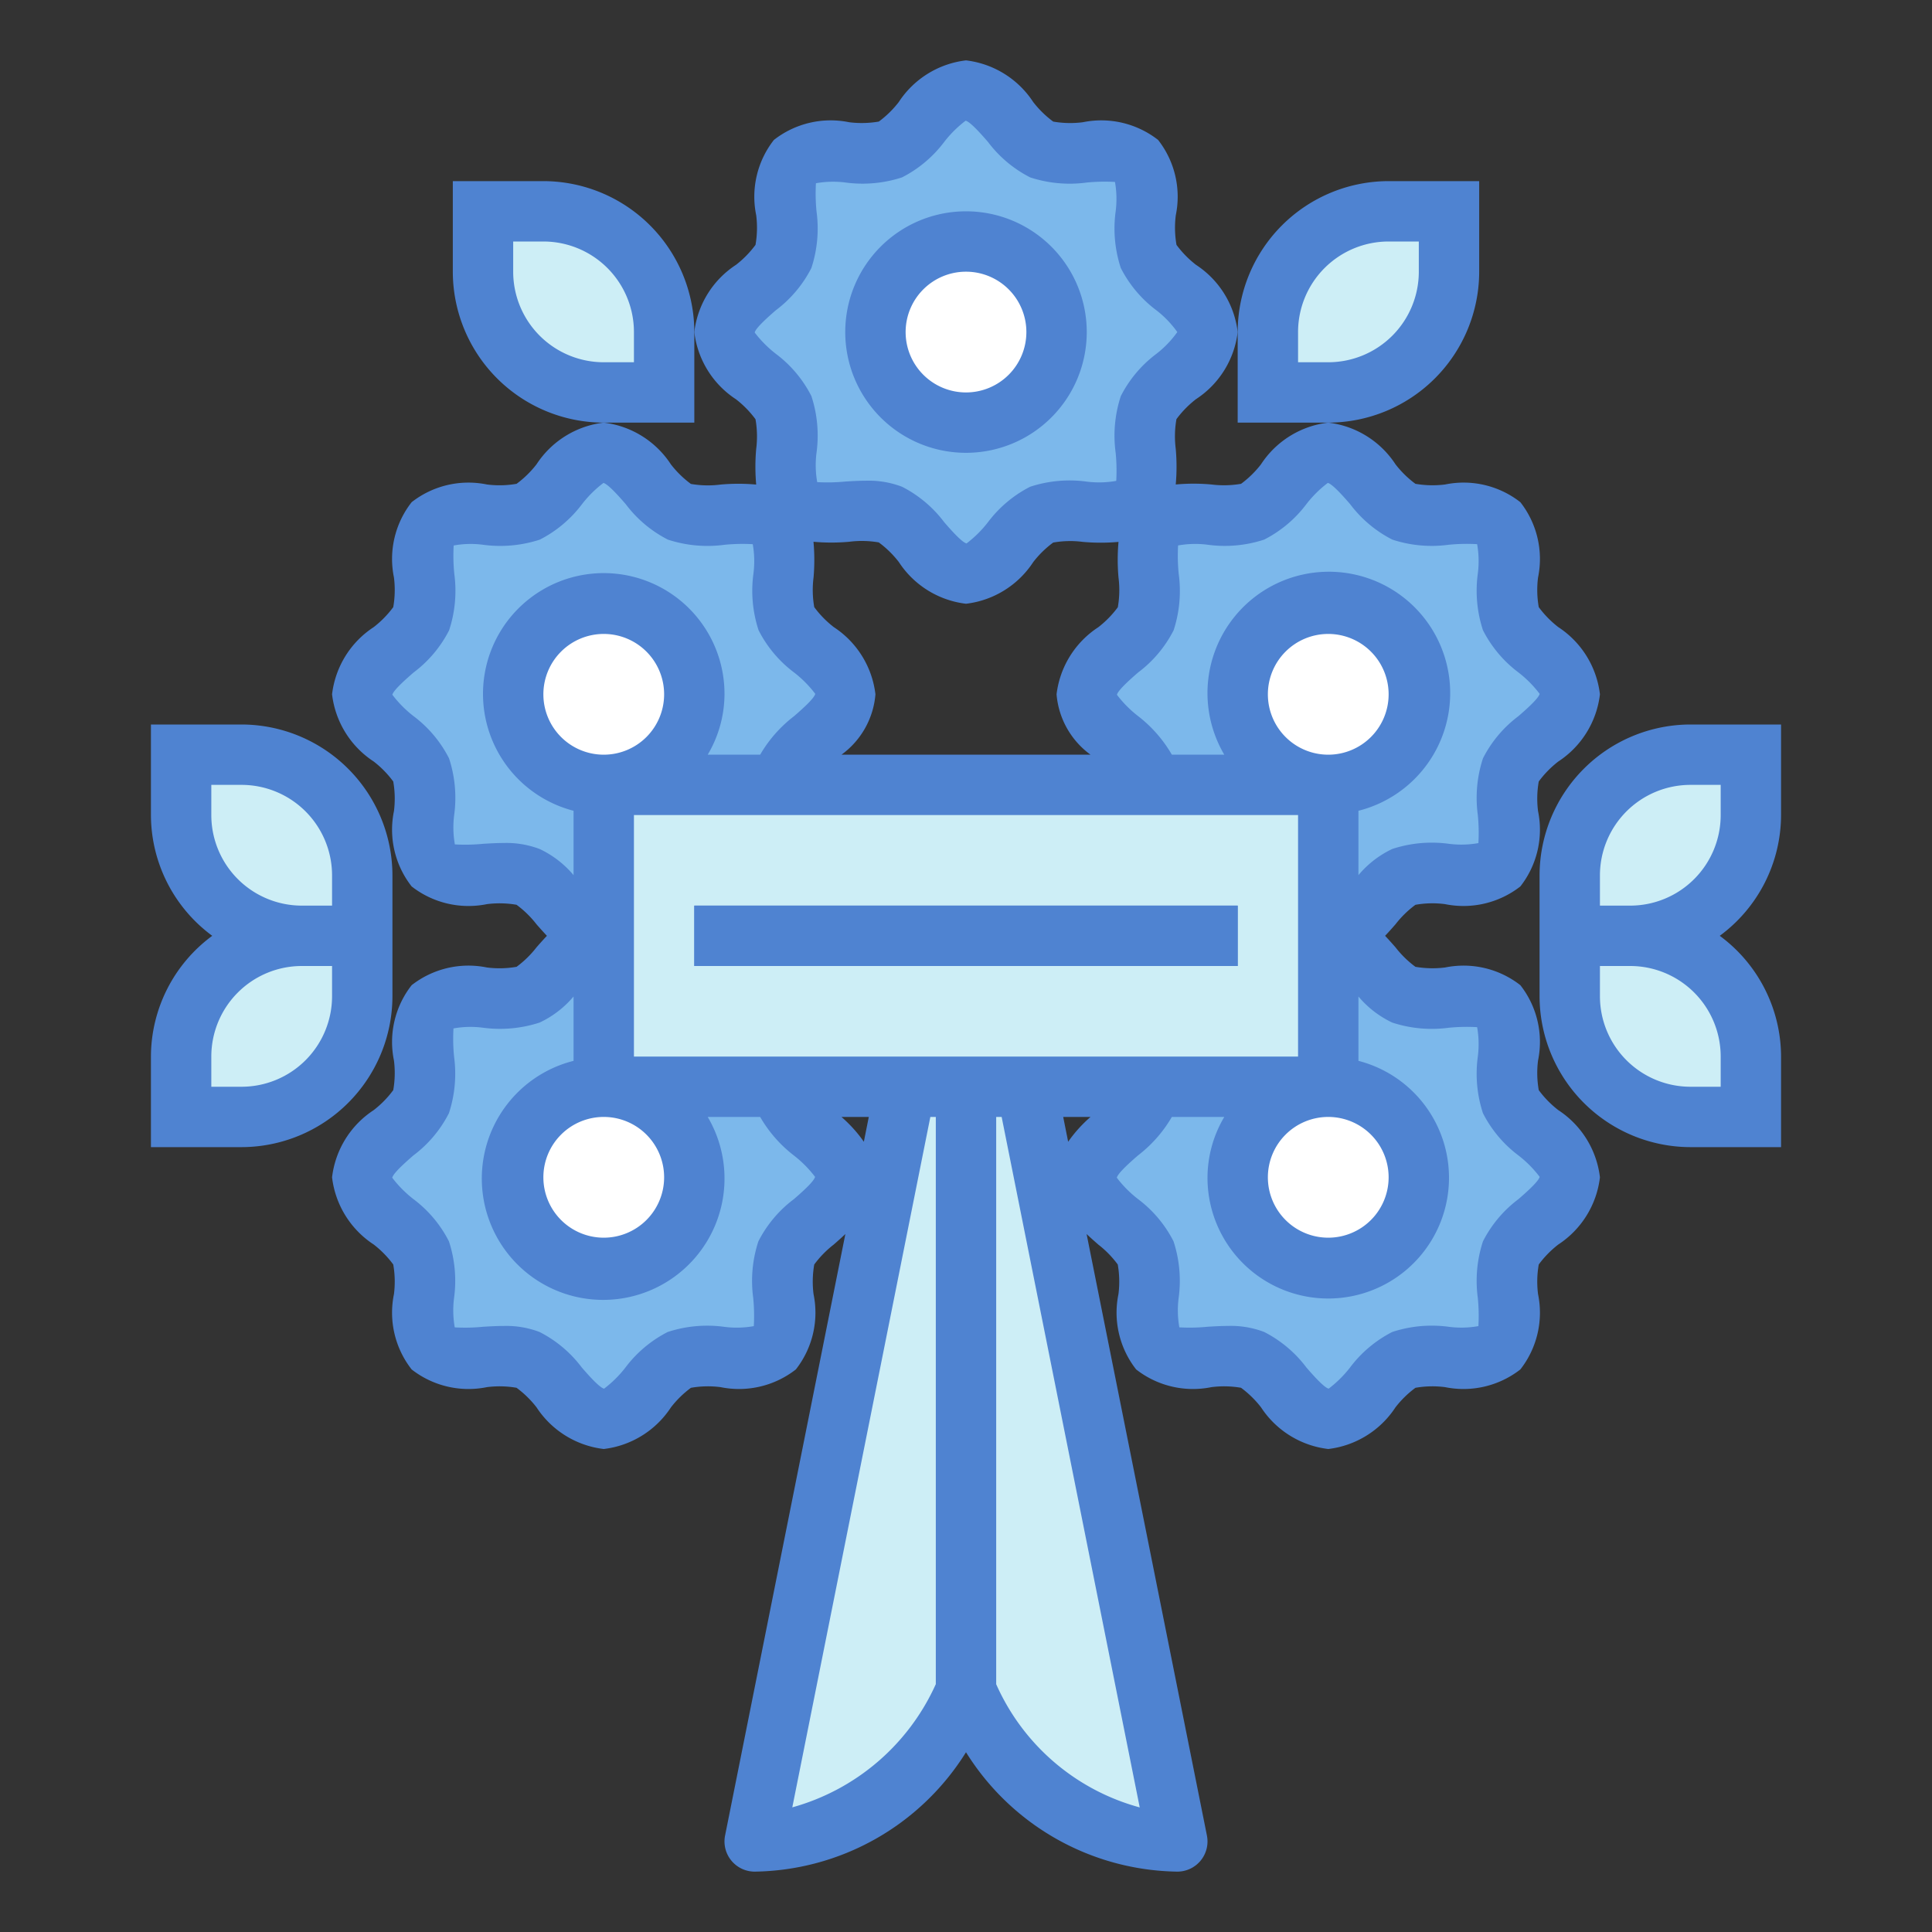 <svg height="512" viewBox="0 0 64 64" width="512" xmlns="http://www.w3.org/2000/svg"><rect x="0" y="0" width="64" height="64" fill="#333333" stroke="none"/><g id="Blue"><path d="m20 26h5.945a1.7 1.7 0 0 1 .1-.5c.36-.852 1.955-1.514 1.955-2.5s-1.595-1.648-1.951-2.5c-.369-.889.278-2.482-.392-3.152s-2.263-.023-3.152-.392c-.857-.356-1.519-1.956-2.505-1.956s-1.648 1.595-2.5 1.951c-.889.369-2.482-.278-3.152.392s-.023 2.263-.392 3.152c-.356.857-1.956 1.519-1.956 2.505s1.6 1.648 1.951 2.5c.369.889-.278 2.482.392 3.152s2.263.023 3.152.392c.857.361 1.519 1.956 2.505 1.956z" fill="#7cb8eb"/><path d="m44 26h-5.945a1.7 1.7 0 0 0 -.1-.5c-.355-.852-1.955-1.514-1.955-2.5s1.595-1.648 1.951-2.5c.369-.889-.278-2.482.392-3.152s2.263-.023 3.152-.392c.857-.356 1.519-1.956 2.505-1.956s1.648 1.595 2.505 1.951c.889.369 2.482-.278 3.152.392s.023 2.263.392 3.152c.356.857 1.951 1.519 1.951 2.505s-1.595 1.648-1.951 2.5c-.369.889.278 2.482-.392 3.152s-2.263.023-3.152.392c-.857.361-1.519 1.956-2.505 1.956z" fill="#7cb8eb"/><path d="m40 11c0 .986-1.595 1.648-1.951 2.505-.369.889.278 2.482-.392 3.152s-2.263.023-3.152.392c-.857.356-1.519 1.951-2.505 1.951s-1.648-1.595-2.5-1.951c-.889-.369-2.482.278-3.152-.392s-.023-2.263-.392-3.152c-.356-.857-1.956-1.519-1.956-2.505s1.6-1.648 1.951-2.505c.369-.889-.278-2.482.392-3.152s2.263-.023 3.152-.392c.857-.351 1.519-1.951 2.505-1.951s1.648 1.6 2.505 1.951c.889.369 2.482-.278 3.152.392s.023 2.263.392 3.152c.356.857 1.951 1.519 1.951 2.505z" fill="#7cb8eb"/><path d="m26.049 36.495a1.7 1.7 0 0 1 -.1-.495h-5.949v-5c-.986 0-1.648 1.595-2.5 1.951-.889.369-2.482-.278-3.152.392s-.023 2.263-.392 3.152c-.356.857-1.956 1.519-1.956 2.505s1.6 1.648 1.951 2.505c.369.889-.278 2.482.392 3.152s2.263.023 3.152.392c.857.356 1.519 1.951 2.505 1.951s1.648-1.595 2.5-1.951c.889-.369 2.482.278 3.152-.392s.023-2.263.392-3.152c.361-.857 1.956-1.519 1.956-2.505s-1.595-1.648-1.951-2.505z" fill="#7cb8eb"/><path d="m37.951 36.495a1.7 1.7 0 0 0 .1-.495h5.949v-5c.986 0 1.648 1.595 2.505 1.951.889.369 2.482-.278 3.152.392s.023 2.263.392 3.152c.356.857 1.951 1.519 1.951 2.505s-1.595 1.648-1.951 2.505c-.369.889.278 2.482-.392 3.152s-2.263.023-3.152.392c-.857.356-1.519 1.951-2.505 1.951s-1.648-1.595-2.505-1.951c-.889-.369-2.482.278-3.152-.392s-.023-2.263-.392-3.152c-.351-.857-1.951-1.519-1.951-2.505s1.6-1.648 1.951-2.505z" fill="#7cb8eb"/><circle cx="20" cy="23" fill="#fff" r="3"/><circle cx="20" cy="39" fill="#fff" r="3"/><circle cx="32" cy="11" fill="#fff" r="3"/><path d="m16 7h2a4 4 0 0 1 4 4v2a0 0 0 0 1 0 0h-2a4 4 0 0 1 -4-4v-2a0 0 0 0 1 0 0z" fill="#cdeef6"/><path d="m6 25h2a4 4 0 0 1 4 4v2a0 0 0 0 1 0 0h-2a4 4 0 0 1 -4-4v-2a0 0 0 0 1 0 0z" fill="#cdeef6"/><path d="m10 31h2a0 0 0 0 1 0 0v2a4 4 0 0 1 -4 4h-2a0 0 0 0 1 0 0v-2a4 4 0 0 1 4-4z" fill="#cdeef6"/><circle cx="44" cy="23" fill="#fff" r="3"/><circle cx="44" cy="39" fill="#fff" r="3"/><path d="m46 7h2a0 0 0 0 1 0 0v2a4 4 0 0 1 -4 4h-2a0 0 0 0 1 0 0v-2a4 4 0 0 1 4-4z" fill="#cdeef6" transform="matrix(-1 0 0 -1 90 20)"/><path d="m56 25h2a0 0 0 0 1 0 0v2a4 4 0 0 1 -4 4h-2a0 0 0 0 1 0 0v-2a4 4 0 0 1 4-4z" fill="#cdeef6" transform="matrix(-1 0 0 -1 110 56)"/><path d="m52 31h2a4 4 0 0 1 4 4v2a0 0 0 0 1 0 0h-2a4 4 0 0 1 -4-4v-2a0 0 0 0 1 0 0z" fill="#cdeef6" transform="matrix(-1 0 0 -1 110 68)"/><path d="m20 26h24v10h-24z" fill="#cdeef6"/><path d="m39 61c-5 0-7-5-7-5v-20h2z" fill="#cdeef6"/><path d="m25 61c5 0 7-5 7-5v-20h-2z" fill="#cdeef6"/><g fill="#4f83d1"><path d="m23 30h18v2h-18z"/><path d="m32 15a4 4 0 1 0 -4-4 4 4 0 0 0 4 4zm0-6a2 2 0 1 1 -2 2 2 2 0 0 1 2-2z"/><path d="m23 11a5.006 5.006 0 0 0 -5-5h-3v3a5.006 5.006 0 0 0 5 5h3zm-2 1h-1a3 3 0 0 1 -3-3v-1h1a3 3 0 0 1 3 3z"/><path d="m5 35v3h3a5.006 5.006 0 0 0 5-5v-4a5.006 5.006 0 0 0 -5-5h-3v3a4.982 4.982 0 0 0 2.031 4 4.982 4.982 0 0 0 -2.031 4zm2-8v-1h1a3 3 0 0 1 3 3v1h-1a3 3 0 0 1 -3-3zm0 8a3 3 0 0 1 3-3h1v1a3 3 0 0 1 -3 3h-1z"/><path d="m44 14a5.006 5.006 0 0 0 5-5v-3h-3a5.006 5.006 0 0 0 -5 5v3zm-1-3a3 3 0 0 1 3-3h1v1a3 3 0 0 1 -3 3h-1z"/><path d="m59 27v-3h-3a5.006 5.006 0 0 0 -5 5v4a5.006 5.006 0 0 0 5 5h3v-3a4.982 4.982 0 0 0 -2.031-4 4.982 4.982 0 0 0 2.031-4zm-2 8v1h-1a3 3 0 0 1 -3-3v-1h1a3 3 0 0 1 3 3zm0-8a3 3 0 0 1 -3 3h-1v-1a3 3 0 0 1 3-3h1z"/><path d="m12.381 20.773a3.091 3.091 0 0 0 -1.381 2.227 3.091 3.091 0 0 0 1.381 2.227 3.357 3.357 0 0 1 .646.661 3.291 3.291 0 0 1 .023.983 3.048 3.048 0 0 0 .586 2.493 3.061 3.061 0 0 0 2.493.587 3.3 3.3 0 0 1 .982.021 3.369 3.369 0 0 1 .662.647c.108.124.224.253.344.381-.12.128-.236.257-.344.381a3.357 3.357 0 0 1 -.661.646 3.3 3.3 0 0 1 -.983.022 3.054 3.054 0 0 0 -2.493.587 3.048 3.048 0 0 0 -.586 2.493 3.291 3.291 0 0 1 -.023.983 3.357 3.357 0 0 1 -.646.661 3.091 3.091 0 0 0 -1.381 2.227 3.091 3.091 0 0 0 1.381 2.227 3.357 3.357 0 0 1 .646.661 3.291 3.291 0 0 1 .023.983 3.048 3.048 0 0 0 .586 2.493 3.058 3.058 0 0 0 2.493.587 3.3 3.3 0 0 1 .982.021 3.369 3.369 0 0 1 .662.647 3.093 3.093 0 0 0 2.227 1.381 3.093 3.093 0 0 0 2.227-1.381 3.357 3.357 0 0 1 .661-.646 3.262 3.262 0 0 1 .983-.022 3.059 3.059 0 0 0 2.493-.587 3.048 3.048 0 0 0 .586-2.493 3.291 3.291 0 0 1 .023-.983 3.357 3.357 0 0 1 .646-.661c.125-.109.256-.226.385-.348l-3.984 19.921a1 1 0 0 0 .98 1.2 8.386 8.386 0 0 0 7-3.955 8.386 8.386 0 0 0 7 3.955 1 1 0 0 0 .98-1.2l-3.985-19.921c.13.122.261.238.386.348a3.33 3.33 0 0 1 .646.661 3.291 3.291 0 0 1 .023.983 3.048 3.048 0 0 0 .586 2.493 3.059 3.059 0 0 0 2.493.587 3.3 3.3 0 0 1 .982.021 3.369 3.369 0 0 1 .662.647 3.093 3.093 0 0 0 2.227 1.381 3.093 3.093 0 0 0 2.227-1.381 3.357 3.357 0 0 1 .661-.646 3.263 3.263 0 0 1 .983-.022 3.06 3.06 0 0 0 2.493-.587 3.048 3.048 0 0 0 .586-2.493 3.291 3.291 0 0 1 .023-.983 3.357 3.357 0 0 1 .646-.661 3.091 3.091 0 0 0 1.381-2.227 3.091 3.091 0 0 0 -1.381-2.227 3.357 3.357 0 0 1 -.646-.661 3.291 3.291 0 0 1 -.023-.983 3.048 3.048 0 0 0 -.586-2.493 3.054 3.054 0 0 0 -2.492-.587 3.373 3.373 0 0 1 -.984-.022 3.338 3.338 0 0 1 -.661-.647c-.108-.123-.223-.252-.344-.38.121-.128.236-.257.344-.381a3.357 3.357 0 0 1 .661-.646 3.2 3.2 0 0 1 .983-.022 3.064 3.064 0 0 0 2.493-.587 3.048 3.048 0 0 0 .586-2.493 3.291 3.291 0 0 1 .023-.983 3.357 3.357 0 0 1 .646-.661 3.091 3.091 0 0 0 1.381-2.227 3.091 3.091 0 0 0 -1.381-2.227 3.357 3.357 0 0 1 -.646-.661 3.291 3.291 0 0 1 -.023-.983 3.048 3.048 0 0 0 -.586-2.493 3.046 3.046 0 0 0 -2.492-.587 3.338 3.338 0 0 1 -.984-.022 3.338 3.338 0 0 1 -.661-.647 3.092 3.092 0 0 0 -2.227-1.38 3.092 3.092 0 0 0 -2.227 1.38 3.338 3.338 0 0 1 -.661.647 3.341 3.341 0 0 1 -.984.022 6.555 6.555 0 0 0 -1.18 0 6.657 6.657 0 0 0 0-1.181 3.291 3.291 0 0 1 .023-.983 3.357 3.357 0 0 1 .646-.661 3.091 3.091 0 0 0 1.383-2.224 3.091 3.091 0 0 0 -1.381-2.227 3.357 3.357 0 0 1 -.646-.661 3.291 3.291 0 0 1 -.023-.983 3.048 3.048 0 0 0 -.586-2.493 3.057 3.057 0 0 0 -2.493-.587 3.3 3.3 0 0 1 -.982-.021 3.369 3.369 0 0 1 -.662-.647 3.093 3.093 0 0 0 -2.227-1.381 3.092 3.092 0 0 0 -2.227 1.38 3.338 3.338 0 0 1 -.661.647 3.341 3.341 0 0 1 -.984.022 3.052 3.052 0 0 0 -2.492.587 3.048 3.048 0 0 0 -.586 2.493 3.291 3.291 0 0 1 -.023.983 3.357 3.357 0 0 1 -.646.661 3.091 3.091 0 0 0 -1.381 2.227 3.091 3.091 0 0 0 1.381 2.227 3.357 3.357 0 0 1 .646.661 3.291 3.291 0 0 1 .023.983 6.657 6.657 0 0 0 0 1.181 6.566 6.566 0 0 0 -1.181 0 3.294 3.294 0 0 1 -.982-.021 3.369 3.369 0 0 1 -.662-.647 3.093 3.093 0 0 0 -2.225-1.384 3.093 3.093 0 0 0 -2.227 1.381 3.357 3.357 0 0 1 -.661.646 3.266 3.266 0 0 1 -.983.022 3.051 3.051 0 0 0 -2.493.587 3.048 3.048 0 0 0 -.586 2.493 3.291 3.291 0 0 1 -.023.983 3.357 3.357 0 0 1 -.646.661zm13.919 18.949a4.035 4.035 0 0 0 -1.178 1.4 4.2 4.2 0 0 0 -.171 1.871 6 6 0 0 1 .02.937 3.205 3.205 0 0 1 -.98.023 4.2 4.2 0 0 0 -1.873.171 4.059 4.059 0 0 0 -1.4 1.178 3.8 3.8 0 0 1 -.707.7c-.16-.039-.535-.468-.737-.7a4.053 4.053 0 0 0 -1.4-1.178 3.087 3.087 0 0 0 -1.188-.2c-.233 0-.464.014-.684.027a6.012 6.012 0 0 1 -.938.02 3.239 3.239 0 0 1 -.022-.98 4.2 4.2 0 0 0 -.171-1.871 4.035 4.035 0 0 0 -1.178-1.4 3.8 3.8 0 0 1 -.7-.707c.039-.16.468-.535.7-.737a4.035 4.035 0 0 0 1.178-1.4 4.2 4.2 0 0 0 .171-1.871 6 6 0 0 1 -.02-.937 3.172 3.172 0 0 1 .98-.023 4.243 4.243 0 0 0 1.873-.171 3.3 3.3 0 0 0 1.125-.864v2.132a4.02 4.02 0 1 0 4.444 1.858h1.737a4.377 4.377 0 0 0 1.119 1.278 3.8 3.8 0 0 1 .7.707c-.038.16-.467.535-.7.737zm-4.3-.722a2 2 0 1 1 -2-2 2 2 0 0 1 2 2zm-4-16a2 2 0 1 1 2 2 2 2 0 0 1 -2-2zm9.875 14h.905l-.164.822a4.525 4.525 0 0 0 -.741-.822zm3.125 18.789a7.378 7.378 0 0 1 -4.754 4.082l4.573-22.871h.181zm6.755 4.084a7.289 7.289 0 0 1 -4.755-4.082v-18.791h.181zm-2.371-22.051-.164-.822h.905a4.525 4.525 0 0 0 -.741.822zm-14.384-2.822v-8h22v8zm5.948-17.053a6.663 6.663 0 0 0 1.181 0 3.3 3.3 0 0 1 .982.021 3.369 3.369 0 0 1 .662.647 3.093 3.093 0 0 0 2.227 1.385 3.092 3.092 0 0 0 2.227-1.38 3.338 3.338 0 0 1 .661-.647 3.238 3.238 0 0 1 .984-.022 6.652 6.652 0 0 0 1.18 0 6.668 6.668 0 0 0 0 1.182 3.291 3.291 0 0 1 -.023.983 3.357 3.357 0 0 1 -.646.661 3.091 3.091 0 0 0 -1.383 2.223 2.752 2.752 0 0 0 1.125 2h-8.25a2.747 2.747 0 0 0 1.125-2 3.091 3.091 0 0 0 -1.381-2.227 3.357 3.357 0 0 1 -.646-.661 3.291 3.291 0 0 1 -.023-.983 6.668 6.668 0 0 0 -.002-1.182zm15.052 5.053a2 2 0 1 1 2 2 2 2 0 0 1 -2-2zm4 16a2 2 0 1 1 -2-2 2 2 0 0 1 2 2zm.122-5.125a4.21 4.21 0 0 0 1.872.17 6.245 6.245 0 0 1 .938-.019 3.239 3.239 0 0 1 .022.98 4.2 4.2 0 0 0 .171 1.871 4.035 4.035 0 0 0 1.178 1.4 3.8 3.8 0 0 1 .7.707c-.039.16-.468.535-.7.737a4.035 4.035 0 0 0 -1.178 1.4 4.2 4.2 0 0 0 -.171 1.871 6 6 0 0 1 .02.937 3.2 3.2 0 0 1 -.98.023 4.2 4.2 0 0 0 -1.873.171 4.059 4.059 0 0 0 -1.4 1.178 3.8 3.8 0 0 1 -.707.7c-.16-.039-.535-.468-.737-.7a4.053 4.053 0 0 0 -1.4-1.178 3.087 3.087 0 0 0 -1.188-.2c-.233 0-.464.014-.684.027a6.013 6.013 0 0 1 -.938.02 3.239 3.239 0 0 1 -.022-.98 4.2 4.2 0 0 0 -.171-1.871 4.048 4.048 0 0 0 -1.178-1.4 3.767 3.767 0 0 1 -.7-.706c.039-.16.468-.535.7-.737a4.377 4.377 0 0 0 1.123-1.276h1.737a3.959 3.959 0 0 0 -.556 2 4 4 0 1 0 5-3.858v-2.132a3.31 3.31 0 0 0 1.122.865zm-7.076-14.869a6 6 0 0 1 -.02-.937 3.225 3.225 0 0 1 .98-.024 4.181 4.181 0 0 0 1.872-.17 4.053 4.053 0 0 0 1.4-1.178 3.8 3.8 0 0 1 .707-.7c.16.039.535.468.737.7a4.053 4.053 0 0 0 1.4 1.178 4.181 4.181 0 0 0 1.872.17 6.245 6.245 0 0 1 .938-.019 3.239 3.239 0 0 1 .022.98 4.2 4.2 0 0 0 .171 1.871 4.035 4.035 0 0 0 1.178 1.4 3.8 3.8 0 0 1 .7.707c-.039.16-.468.535-.7.737a4.035 4.035 0 0 0 -1.178 1.4 4.2 4.2 0 0 0 -.171 1.871 6 6 0 0 1 .02.937 3.236 3.236 0 0 1 -.98.023 4.2 4.2 0 0 0 -1.873.171 3.3 3.3 0 0 0 -1.121.867v-2.132a4.02 4.02 0 1 0 -4.444-1.858h-1.737a4.394 4.394 0 0 0 -1.119-1.279 3.767 3.767 0 0 1 -.7-.706c.039-.16.468-.535.7-.737a4.035 4.035 0 0 0 1.178-1.4 4.2 4.2 0 0 0 .168-1.872zm-14.046-7.991c.039-.16.468-.535.7-.737a4.035 4.035 0 0 0 1.178-1.4 4.2 4.2 0 0 0 .171-1.871 6 6 0 0 1 -.02-.937 3.256 3.256 0 0 1 .98-.024 4.209 4.209 0 0 0 1.872-.17 4.053 4.053 0 0 0 1.4-1.178 3.8 3.8 0 0 1 .707-.7c.16.039.535.468.737.7a4.053 4.053 0 0 0 1.4 1.178 4.2 4.2 0 0 0 1.872.171 6.141 6.141 0 0 1 .938-.02 3.239 3.239 0 0 1 .022.98 4.2 4.2 0 0 0 .171 1.871 4.035 4.035 0 0 0 1.178 1.4 3.416 3.416 0 0 1 .694.722 3.416 3.416 0 0 1 -.694.722 4.035 4.035 0 0 0 -1.178 1.4 4.2 4.2 0 0 0 -.171 1.871 6 6 0 0 1 .02.937 3.256 3.256 0 0 1 -.98.024 4.2 4.2 0 0 0 -1.872.17 4.053 4.053 0 0 0 -1.4 1.178 3.8 3.8 0 0 1 -.707.7c-.16-.039-.535-.468-.737-.7a4.053 4.053 0 0 0 -1.4-1.178 3.087 3.087 0 0 0 -1.188-.2c-.233 0-.464.014-.684.027a6.142 6.142 0 0 1 -.938.02 3.239 3.239 0 0 1 -.022-.98 4.2 4.2 0 0 0 -.171-1.871 4.035 4.035 0 0 0 -1.178-1.4 3.8 3.8 0 0 1 -.7-.705zm-11.3 11.263a4.035 4.035 0 0 0 1.178-1.4 4.2 4.2 0 0 0 .171-1.871 6 6 0 0 1 -.02-.937 3.141 3.141 0 0 1 .98-.023 4.228 4.228 0 0 0 1.873-.171 4.059 4.059 0 0 0 1.4-1.178 3.8 3.8 0 0 1 .707-.7c.16.039.535.468.737.7a4.053 4.053 0 0 0 1.4 1.178 4.211 4.211 0 0 0 1.872.171 6.144 6.144 0 0 1 .938-.02 3.239 3.239 0 0 1 .022.98 4.2 4.2 0 0 0 .171 1.871 4.035 4.035 0 0 0 1.178 1.4 3.8 3.8 0 0 1 .7.707c-.039.16-.468.535-.7.737a4.377 4.377 0 0 0 -1.126 1.278h-1.737a3.959 3.959 0 0 0 .556-2 4 4 0 1 0 -5 3.858v2.132a3.3 3.3 0 0 0 -1.122-.865 3.087 3.087 0 0 0 -1.188-.2c-.233 0-.464.014-.684.027a6.141 6.141 0 0 1 -.938.02 3.239 3.239 0 0 1 -.022-.98 4.2 4.2 0 0 0 -.171-1.871 4.035 4.035 0 0 0 -1.178-1.4 3.8 3.8 0 0 1 -.7-.707c.041-.159.47-.534.703-.736z"/><path d="m23 30h18v2h-18z"/></g></g></svg>